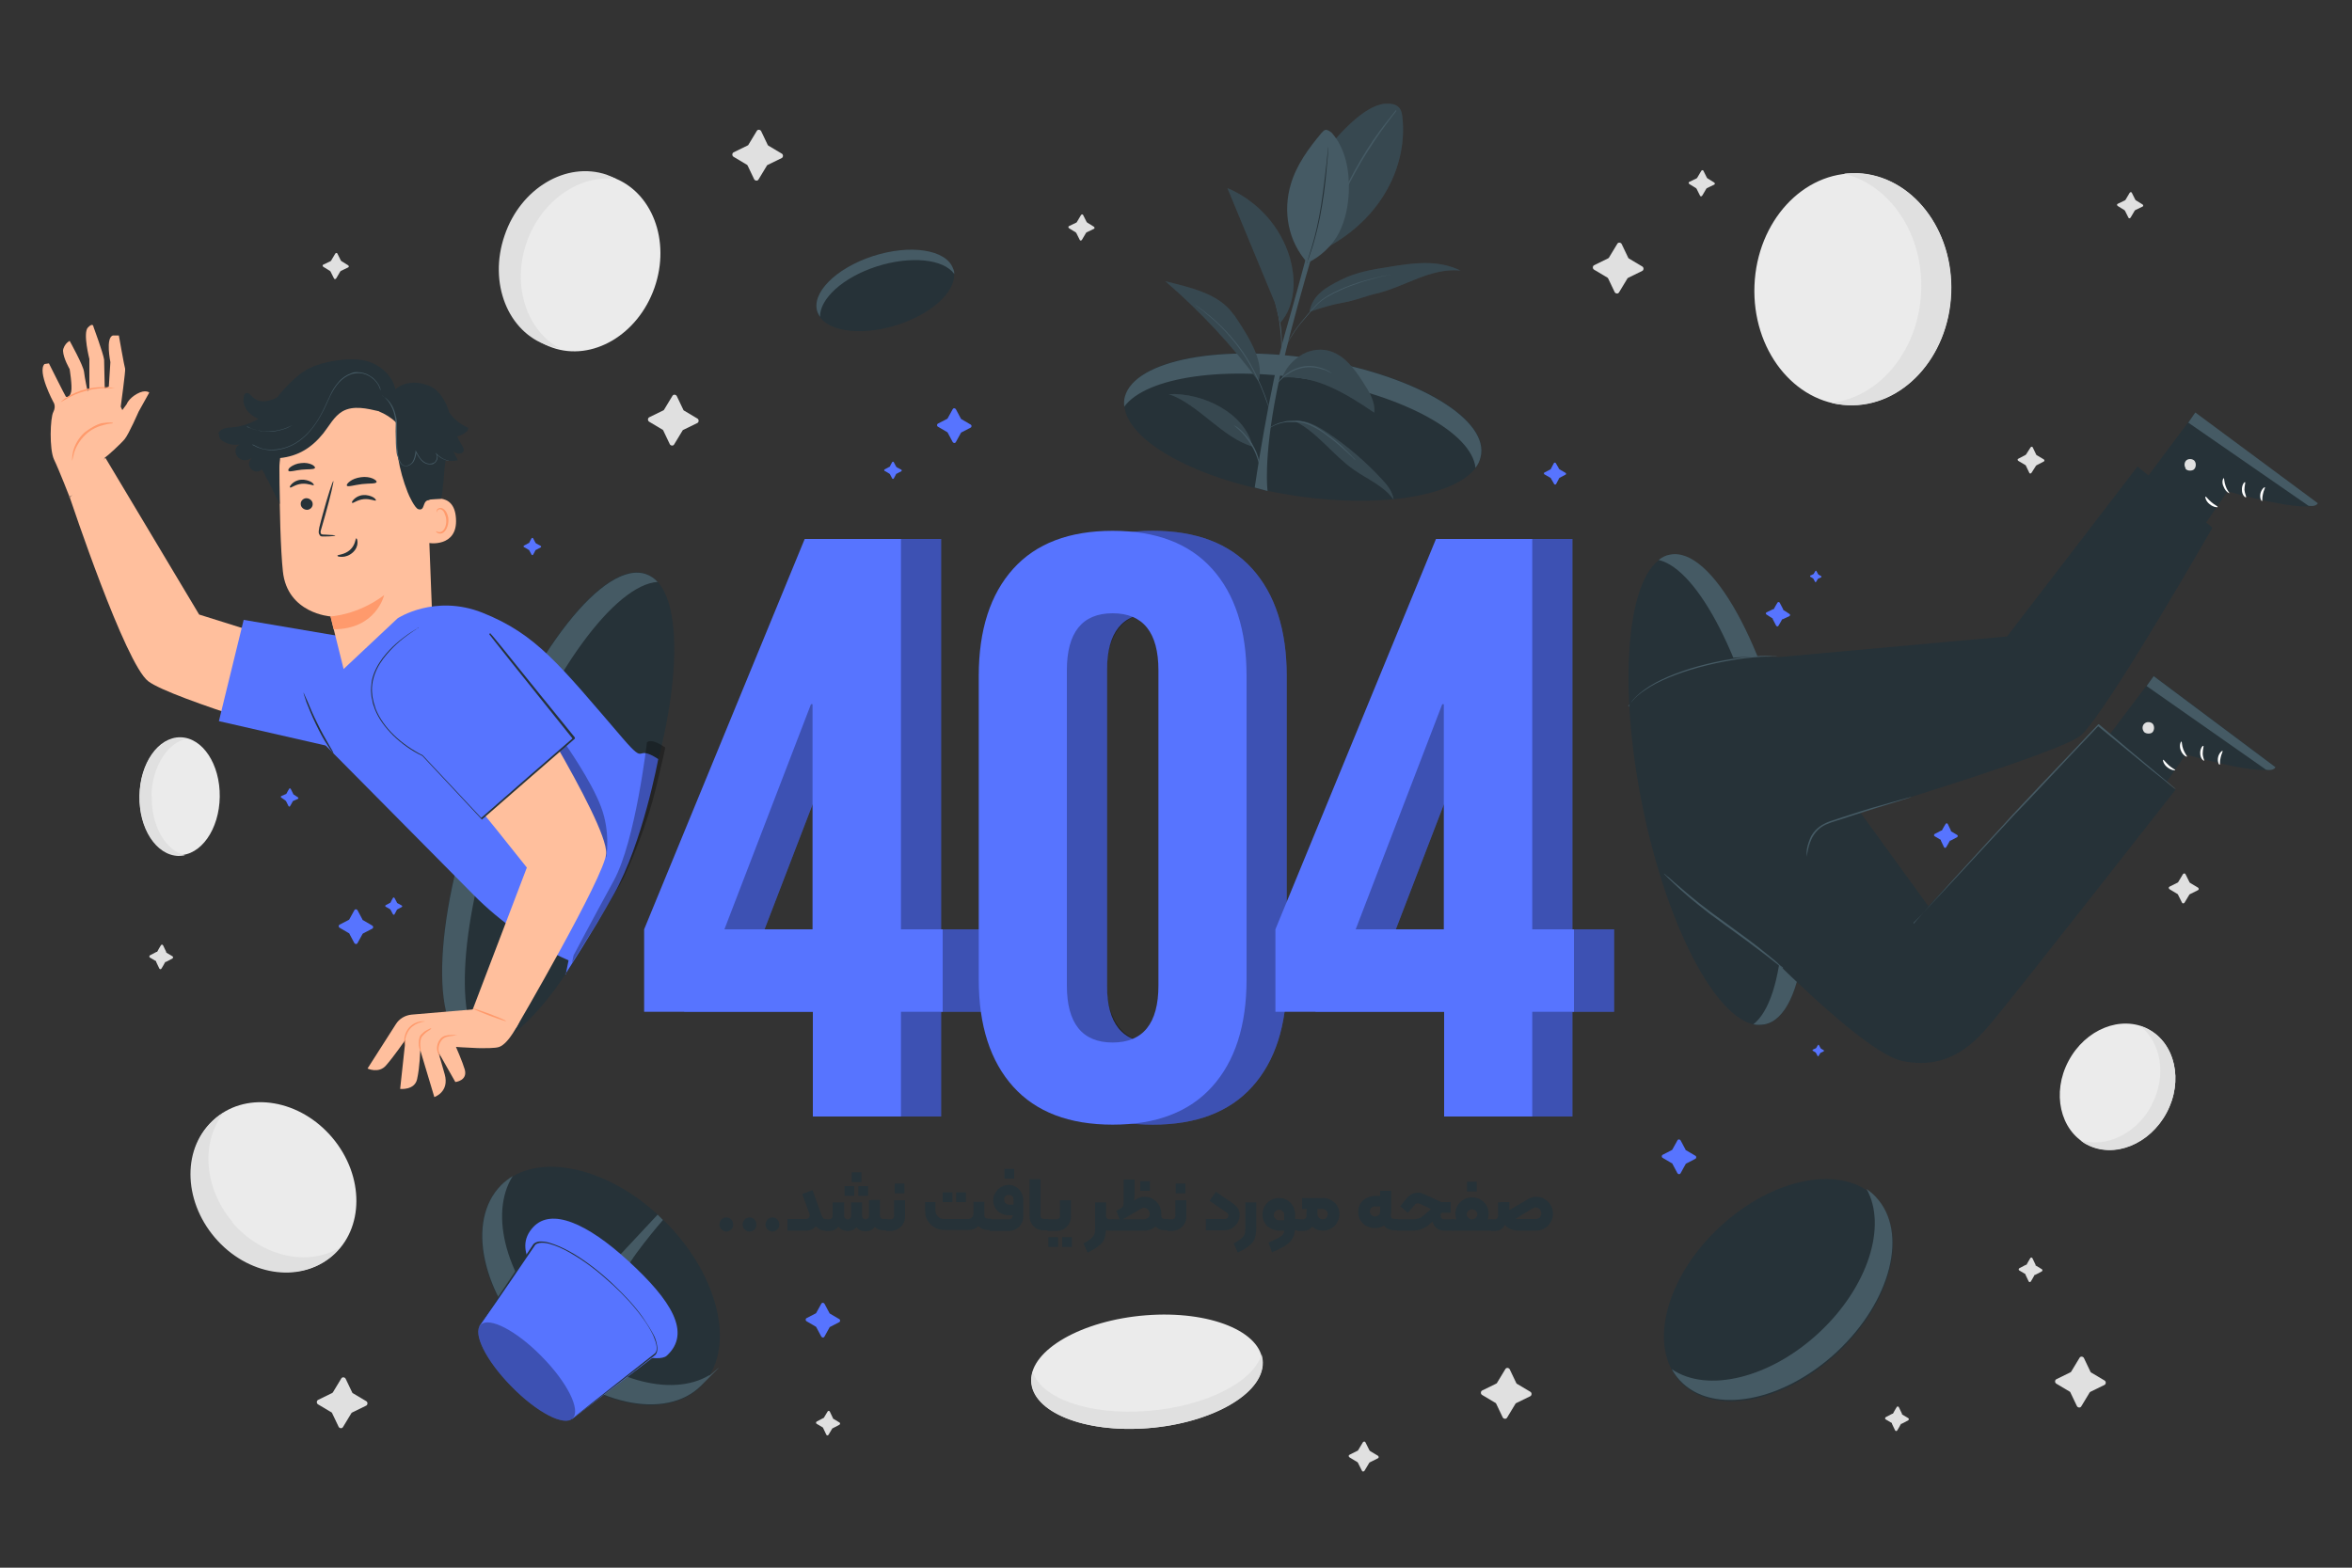 <?xml version="1.0" encoding="UTF-8"?>
<svg id="Layer_1" xmlns="http://www.w3.org/2000/svg" version="1.1" viewBox="0 0 750 500">
  <rect x="0" y="0" width="750" height="500" fill="#333333" stroke="none"/>
  <!-- Generator: Adobe Illustrator 29.1.0, SVG Export Plug-In . SVG Version: 2.1.0 Build 142)  -->
  <defs>
    <style>
      .st0 {
        fill: #ffbf9d;
      }

      .st1 {
        fill: #ff9a6c;
      }

      .st2 {
        fill: #263238;
      }

      .st3 {
        fill: #fff;
      }

      .st4 {
        opacity: .2;
      }

      .st5 {
        fill: #e0e0e0;
      }

      .st6 {
        opacity: .3;
      }

      .st7 {
        fill: #455a64;
      }

      .st8 {
        fill: #ebebeb;
      }

      .st9 {
        fill: #5774ff;
      }
    </style>
  </defs>
  <g id="Background_Complete">
    <g>
      <ellipse class="st8" cx="590.8" cy="92.3" rx="37" ry="31.4" transform="translate(474.9 678.9) rotate(-87.7)"/>
      <path class="st5" d="M612.6,93.3c-.9,18.6-13.3,33.4-28.6,35.2,1.6.4,3.3.6,5,.7,17.3.9,32.2-14.9,33.1-35.4,1-20.4-12.3-37.7-29.6-38.6-1.5,0-3,0-4.5.2,14.8,3.6,25.5,19.4,24.6,37.8h0Z"/>
    </g>
    <g>
      <path class="st8" d="M365.4,419.5c20.4-1.6,37,5.2,37.2,15.1s-16.2,19.3-36.6,20.9-37-5.2-37.2-15.1,16.2-19.3,36.6-20.9Z"/>
      <path class="st5" d="M366,450c-18.6,1.5-34-4-36.7-12.5-.3,1-.4,1.9-.4,2.9.2,9.9,16.8,16.7,37.2,15.1s36.7-11,36.6-20.9c0-.9-.2-1.7-.4-2.6-2.7,8.8-17.8,16.5-36.1,18h-.2Z"/>
    </g>
    <g>
      <ellipse class="st8" cx="87.3" cy="378.6" rx="24.4" ry="28.8" transform="translate(-222.9 144.7) rotate(-40)"/>
      <path class="st5" d="M74,389.8c9.4,11,24.1,14.3,34.4,8.1-.8,1-1.7,2-2.7,2.8-10.3,8.8-26.9,6.1-37.2-6-10.3-12.1-10.4-29.1,0-37.8.9-.8,1.9-1.5,2.9-2.1-7.4,9.3-6.5,24.1,2.8,35h-.2Z"/>
    </g>
    <g>
      <ellipse class="st8" cx="57.3" cy="254" rx="18.8" ry="12.8" transform="translate(-197.5 307.7) rotate(-89.2)"/>
      <path class="st5" d="M48.4,253.9c-.2,9.5,4.4,17.4,10.6,18.9-.7.1-1.4.2-2.1.2-7.1-.2-12.7-8.8-12.4-19.2.2-10.4,6.2-18.6,13.2-18.4.6,0,1.2.1,1.8.2-6.1,1.3-11,8.9-11.2,18.2h.1Z"/>
    </g>
    <g>
      <path class="st8" d="M659.6,338.4c-5.4,10.1-2.7,22.1,5.9,26.6,8.6,4.5,20,0,25.4-10.2,5.4-10.1,2.7-22.1-5.9-26.6-8.6-4.5-20,0-25.4,10.2Z"/>
      <path class="st5" d="M686.1,352.4c4.9-9.2,3.1-20-3.7-25.2.9.3,1.8.6,2.6,1.1,8.6,4.5,11.3,16.4,5.9,26.6-5.4,10.1-16.7,14.7-25.4,10.2-.8-.4-1.5-.9-2.1-1.4,8.2,2.5,17.9-2.1,22.7-11.2h0Z"/>
    </g>
    <g>
      <ellipse class="st8" cx="185.7" cy="83.7" rx="28.8" ry="24.4" transform="translate(45.3 231.3) rotate(-70.7)"/>
      <path class="st5" d="M167.9,77.4c-4.7,13.7,0,28,10.6,33.7-1.3-.2-2.6-.5-3.8-.9-12.8-4.3-19-20-13.8-35.1,5.1-15.1,19.7-23.7,32.5-19.4,1.1.4,2.2.9,3.2,1.4-11.7-1.6-24,6.8-28.7,20.3Z"/>
    </g>
    <path class="st5" d="M519.5,82.5l4.2,2.5c.5.3.5,1.1,0,1.4l-4.5,2.2s-.3.2-.3.3l-2.6,4.3c-.3.6-1.1.5-1.4,0l-2.1-4.4s-.2-.3-.3-.3l-4.2-2.5c-.5-.3-.5-1.1,0-1.4l4.5-2.2s.3-.2.3-.3l2.6-4.3c.3-.6,1.1-.5,1.4,0l2.1,4.4s.2.3.3.3Z"/>
    <path class="st5" d="M112.6,444.4l4.2,2.5c.5.3.5,1.1,0,1.4l-4.5,2.2s-.3.2-.3.3l-2.6,4.3c-.3.6-1.1.5-1.4,0l-2.1-4.4c0-.1-.2-.3-.3-.3l-4.2-2.5c-.5-.3-.5-1.1,0-1.4l4.5-2.2s.3-.2.3-.3l2.6-4.3c.3-.6,1.1-.5,1.4,0l2.1,4.4c0,.1.2.3.3.3Z"/>
    <path class="st5" d="M483.8,441.4l4.2,2.5c.5.3.5,1.1,0,1.4l-4.5,2.2c-.1,0-.3.2-.3.3l-2.6,4.3c-.3.6-1.1.5-1.4,0l-2.1-4.4c0-.1-.2-.3-.3-.3l-4.2-2.5c-.5-.3-.5-1.1,0-1.4l4.5-2.2c.1,0,.3-.2.3-.3l2.6-4.3c.3-.6,1.1-.5,1.4,0l2.1,4.4c0,.1.2.3.3.3Z"/>
    <path class="st5" d="M666.9,437.8l4.2,2.5c.5.3.5,1.1,0,1.4l-4.5,2.2s-.3.2-.3.3l-2.6,4.3c-.3.6-1.1.5-1.4,0l-2.1-4.4c0-.1-.2-.3-.3-.3l-4.2-2.5c-.5-.3-.5-1.1,0-1.4l4.5-2.2s.3-.2.3-.3l2.6-4.3c.3-.6,1.1-.5,1.4,0l2.1,4.4c0,.1.2.3.3.3Z"/>
    <path class="st5" d="M218.2,131l4.2,2.5c.5.3.5,1.1,0,1.4l-4.5,2.2c-.1,0-.3.2-.3.3l-2.6,4.3c-.3.6-1.1.5-1.4,0l-2.1-4.4c0-.1-.2-.3-.3-.3l-4.2-2.5c-.5-.3-.5-1.1,0-1.4l4.5-2.2c.1,0,.3-.2.3-.3l2.6-4.3c.3-.6,1.1-.5,1.4,0l2.1,4.4c0,.1.2.3.3.3Z"/>
    <path class="st5" d="M245.1,46.5l4.2,2.5c.5.3.5,1.1,0,1.4l-4.5,2.2c-.1,0-.3.2-.3.3l-2.6,4.3c-.3.6-1.1.5-1.4,0l-2.1-4.4s-.2-.3-.3-.3l-4.2-2.5c-.5-.3-.5-1.1,0-1.4l4.5-2.2c.1,0,.3-.2.3-.3l2.6-4.3c.3-.6,1.1-.5,1.4,0l2.1,4.4s.2.3.3.3Z"/>
    <path class="st5" d="M108.9,83.3l2.1,1.3c.3.2.3.6,0,.7l-2.3,1.1-.2.2-1.3,2.2c-.2.3-.6.3-.7,0l-1.1-2.2-.2-.2-2.1-1.3c-.3-.2-.3-.6,0-.7l2.3-1.1.2-.2,1.3-2.2c.2-.3.6-.3.7,0l1.1,2.2.2.2Z"/>
    <path class="st5" d="M346.7,71l2.1,1.3c.3.2.3.6,0,.7l-2.3,1.1s-.1,0-.2.2l-1.3,2.2c-.2.3-.6.3-.7,0l-1.1-2.2-.2-.2-2.1-1.3c-.3-.2-.3-.6,0-.7l2.3-1.1s.1,0,.2-.2l1.3-2.2c.2-.3.6-.3.7,0l1.1,2.2.2.2Z"/>
    <path class="st5" d="M544.5,56.9l2.1,1.3c.3.2.3.6,0,.7l-2.3,1.1-.2.2-1.3,2.2c-.2.3-.6.3-.7,0l-1.1-2.2-.2-.2-2.1-1.3c-.3-.2-.3-.6,0-.7l2.3-1.1.2-.2,1.3-2.2c.2-.3.6-.3.7,0l1.1,2.2.2.2Z"/>
    <path class="st5" d="M681.1,63.9l2.1,1.3c.3.2.3.6,0,.7l-2.3,1.1-.2.2-1.3,2.2c-.2.3-.6.3-.7,0l-1.1-2.2-.2-.2-2.1-1.3c-.3-.2-.3-.6,0-.7l2.3-1.1.2-.2,1.3-2.2c.2-.3.6-.3.7,0l1.1,2.2.2.2Z"/>
    <path class="st5" d="M436.9,462.8l2.5,1.5c.3.2.3.7,0,.8l-2.6,1.3s-.2.1-.2.2l-1.5,2.5c-.2.3-.7.3-.8,0l-1.3-2.6-.2-.2-2.5-1.5c-.3-.2-.3-.7,0-.8l2.6-1.3s.2-.1.2-.2l1.5-2.5c.2-.3.7-.3.8,0l1.3,2.6.2.2Z"/>
    <path class="st5" d="M698.4,281.6l2.5,1.5c.3.2.3.7,0,.8l-2.6,1.3s-.2.1-.2.2l-1.5,2.5c-.2.3-.7.3-.8,0l-1.3-2.6s0-.1-.2-.2l-2.5-1.5c-.3-.2-.3-.7,0-.8l2.6-1.3s.2-.1.2-.2l1.5-2.5c.2-.3.7-.3.8,0l1.3,2.6s0,.1.2.2Z"/>
    <path class="st5" d="M53,303.8l2,1.2c.3.2.2.5,0,.7l-2.1,1.1h-.2c0,.1-1.2,2.1-1.2,2.1-.2.3-.5.3-.7,0l-1-2.1v-.2l-2-1.2c-.3-.2-.2-.5,0-.7l2.1-1.1h.2c0-.1,1.2-2.1,1.2-2.1.2-.3.5-.3.7,0l1,2.1v.2Z"/>
    <path class="st5" d="M265.7,452.5l2,1.2c.3.2.2.5,0,.7l-2.1,1.1s-.1,0-.2.1l-1.2,2c-.2.3-.5.3-.7,0l-1-2.1s0-.1-.1-.2l-2-1.2c-.3-.2-.2-.5,0-.7l2.1-1.1s.1,0,.2-.1l1.2-2c.2-.3.5-.3.7,0l1,2.1s0,.1.1.2Z"/>
    <path class="st5" d="M649.1,403.6l2,1.2c.3.2.2.5,0,.7l-2.1,1.1h-.2c0,.1-1.2,2.1-1.2,2.1-.2.3-.5.3-.7,0l-1-2.1v-.2l-2-1.2c-.3-.2-.2-.5,0-.7l2.1-1.1h.2c0-.1,1.2-2.1,1.2-2.1.2-.3.5-.3.7,0l1,2.1v.2Z"/>
    <path class="st5" d="M606.5,451.1l2,1.2c.3.2.2.5,0,.7l-2.1,1.1h-.2c0,.1-1.2,2.1-1.2,2.1-.2.3-.5.3-.7,0l-1-2.1v-.2l-2-1.2c-.3-.2-.2-.5,0-.7l2.1-1.1h.2c0-.1,1.2-2.1,1.2-2.1.2-.3.5-.3.7,0l1,2.1v.2Z"/>
    <path class="st5" d="M649.5,145.2l2.2,1.3c.3.2.3.6,0,.7l-2.3,1.2-.2.2-1.4,2.2c-.2.3-.6.3-.7,0l-1.1-2.3s0-.1-.2-.2l-2.2-1.3c-.3-.2-.3-.6,0-.7l2.3-1.2.2-.2,1.4-2.2c.2-.3.6-.3.7,0l1.1,2.3s0,.1.2.2Z"/>
  </g>
  <g id="Stars">
    <g>
      <path class="st9" d="M579.8,183.2l1,.6v.3l-1.1.5h0l-.6,1c0,.1-.3.1-.3,0l-.6-1.1h0l-1-.6v-.3l1.1-.5h0l.6-1c0-.1.3-.1.3,0l.6,1.1h0Z"/>
      <path class="st9" d="M580.6,334.4l1,.6v.3l-1.1.5h0l-.6,1c0,.1-.3.1-.3,0l-.6-1.1h0l-1-.6v-.3l1.1-.5h0l.6-1c0-.1.3-.1.3,0l.6,1.1h0Z"/>
      <path class="st9" d="M622.1,265.1l2,1.2c.3.2.2.5,0,.7l-2.1,1.1h-.2c0,.1-1.2,2.1-1.2,2.1-.2.3-.5.3-.7,0l-1-2.1v-.2l-2-1.2c-.3-.2-.2-.5,0-.7l2.1-1.1h.2c0-.1,1.2-2.1,1.2-2.1.2-.3.5-.3.7,0l1,2.1v.2Z"/>
      <path class="st9" d="M568.6,194.5l2,1.3c.3.2.3.5,0,.7l-2.1,1h-.2c0,.1-1.2,2.1-1.2,2.1-.2.3-.5.2-.7,0l-1.1-2.1v-.2l-2-1.3c-.3-.2-.3-.5,0-.7l2.1-1h.2c0-.1,1.2-2.1,1.2-2.1.2-.3.5-.2.7,0l1.1,2.1v.2Z"/>
      <path class="st9" d="M93.5,253.3l1.5,1c.2.1.2.4,0,.5l-1.6.7h0c0,.1-.9,1.6-.9,1.6,0,.2-.4.2-.5,0l-.8-1.6h0c0-.1-1.5-1.1-1.5-1.1-.2-.1-.2-.4,0-.5l1.6-.7h0c0-.1.9-1.6.9-1.6,0-.2.4-.2.5,0l.8,1.6h0Z"/>
      <path class="st9" d="M126.6,288l1.5.8c.2.1.2.4,0,.5l-1.5.8h0c0,.1-.8,1.5-.8,1.5,0,.2-.4.2-.5,0l-.8-1.5h0c0-.1-1.5-.9-1.5-.9-.2-.1-.2-.4,0-.5l1.5-.8h0c0-.1.8-1.5.8-1.5,0-.2.4-.2.5,0l.8,1.5h0Z"/>
      <path class="st9" d="M170.9,173.3l1.5.8c.2.1.2.4,0,.5l-1.5.8h-.1c0,.1-.8,1.5-.8,1.5-.1.2-.4.2-.5,0l-.8-1.5h-.1c0-.1-1.5-.9-1.5-.9-.2-.1-.2-.4,0-.5l1.5-.8h.1c0-.1.8-1.5.8-1.5.1-.2.4-.2.5,0l.8,1.5h.1Z"/>
      <path class="st9" d="M285.9,149l1.5.8c.2.1.2.4,0,.5l-1.5.8h-.1c0,.1-.8,1.5-.8,1.5-.1.2-.4.2-.5,0l-.8-1.5h-.1c0-.1-1.5-.9-1.5-.9-.2-.1-.2-.4,0-.5l1.5-.8h.1c0-.1.8-1.5.8-1.5.1-.2.4-.2.5,0l.8,1.5h.1Z"/>
      <path class="st9" d="M115.8,293.5l2.9,1.7c.4.2.4.8,0,1l-2.9,1.5s-.2.1-.2.2l-1.6,2.9c-.2.4-.7.4-1,0l-1.6-3s0-.2-.2-.2l-2.9-1.7c-.4-.2-.4-.8,0-1l2.9-1.5s.2-.1.2-.2l1.6-2.9c.2-.4.7-.4,1,0l1.6,3s0,.2.2.2Z"/>
      <path class="st9" d="M306.6,133.7l2.9,1.7c.4.2.4.8,0,1l-2.9,1.5s-.2.1-.2.2l-1.6,2.9c-.2.4-.7.4-1,0l-1.6-3s-.1-.2-.2-.2l-2.9-1.7c-.4-.2-.4-.8,0-1l2.9-1.5s.2-.1.2-.2l1.6-2.9c.2-.4.7-.4,1,0l1.6,3s.1.2.2.2Z"/>
      <path class="st9" d="M264.7,419l2.9,1.7c.4.2.4.8,0,1l-2.9,1.5s-.2.1-.2.2l-1.6,2.9c-.2.4-.7.4-1,0l-1.6-3s-.1-.2-.2-.2l-2.9-1.7c-.4-.2-.4-.8,0-1l2.9-1.5s.2-.1.2-.2l1.6-2.9c.2-.4.7-.4,1,0l1.6,3s.1.2.2.2Z"/>
      <path class="st9" d="M537.7,366.9l2.9,1.7c.4.2.4.8,0,1l-2.9,1.5s-.2.1-.2.2l-1.6,2.9c-.2.4-.7.4-1,0l-1.6-3s0-.2-.2-.2l-2.9-1.7c-.4-.2-.4-.8,0-1l2.9-1.5s.2-.1.2-.2l1.6-2.9c.2-.4.7-.4,1,0l1.6,3s0,.2.2.2Z"/>
      <path class="st9" d="M497.3,149.7l1.9,1.1c.2.1.3.5,0,.6l-1.9,1s-.1,0-.1.1l-1,1.9c-.1.2-.5.2-.6,0l-1.1-1.9s0-.1-.1-.1l-1.9-1.1c-.2-.1-.3-.5,0-.6l1.9-1s.1,0,.1-.1l1-1.9c.1-.2.5-.2.6,0l1.1,1.9s0,.1.1.1Z"/>
    </g>
  </g>
  <g id="Portals">
    <g>
      <ellipse class="st2" cx="282.3" cy="92.7" rx="22.7" ry="11.6" transform="translate(-14.8 87.6) rotate(-17.2)"/>
      <path class="st7" d="M279.5,85c10.9-3.5,21.4-2.4,24.8,2.4,0-.6-.1-1.2-.4-1.8-2.2-6-13.6-7.8-25.6-3.9-11.9,3.9-19.8,11.9-17.6,17.9.2.5.5,1,.8,1.5-.2-5.7,7.2-12.6,18-16.1h0Z"/>
    </g>
    <g>
      <ellipse class="st2" cx="567.1" cy="411.5" rx="42.8" ry="27.5" transform="translate(-128.3 497.3) rotate(-43)"/>
      <path class="st7" d="M580.2,424.9c-15.7,14.7-35.8,19.5-47.1,11.8.7,1.3,1.6,2.5,2.6,3.6,10.4,11.1,32.8,6.9,50.1-9.2,17.3-16.2,22.8-38.2,12.4-49.3-.9-1-1.9-1.8-3-2.6,6.6,11.8.5,31.2-15,45.7Z"/>
    </g>
    <g>
      <path class="st2" d="M409.8,157.6c-31.3-5.3-54.1-19.2-51-31.1s31.1-17.1,62.4-11.7c31.3,5.3,54.1,19.2,51,31.1-3.1,11.8-31.1,17.1-62.4,11.7Z"/>
      <path class="st7" d="M419.3,121.3c28.5,4.9,50,16.8,51.2,27.9.8-1,1.3-2.1,1.6-3.3,3.1-11.8-19.7-25.7-51-31.1-31.3-5.3-59.2,0-62.4,11.7-.3,1-.3,2.1-.2,3.2,7-9.5,32.5-13.3,60.7-8.4h0Z"/>
      <g>
        <path class="st7" d="M413.1,134.4c7.2,3.7,12,10.8,18.6,15.4,4.4,3.1,9.7,5.2,12.7,9.6-.3-2.6-2.1-4.8-3.9-6.7-5-5.4-10.7-10.3-16.8-14.4-3.1-2.1-6.6-4.2-10.4-4.1"/>
        <g class="st4">
          <path d="M413.1,134.4c7.2,3.7,12,10.8,18.6,15.4,4.4,3.1,9.7,5.2,12.7,9.6-.3-2.6-2.1-4.8-3.9-6.7-5-5.4-10.7-10.3-16.8-14.4-3.1-2.1-6.6-4.2-10.4-4.1"/>
        </g>
        <path class="st7" d="M447.2,37.6c-.1-1.2-.3-2.4-1.1-3.3-1.1-1.2-2.9-1.3-4.5-1.2-6.8.5-15.5,10.6-19.7,16l.7,30.1c18.7-9.8,26.2-27.2,24.6-41.7h0Z"/>
        <g class="st4">
          <path d="M447.2,37.6c-.1-1.2-.3-2.4-1.1-3.3-1.1-1.2-2.9-1.3-4.5-1.2-6.8.5-15.5,10.6-19.7,16l.7,30.1c18.7-9.8,26.2-27.2,24.6-41.7h0Z"/>
        </g>
        <path class="st7" d="M417.7,99.4c3.6-1.2,7.1-2.3,10.7-2.9s7.1-2.1,10.6-2.9c4.5-1.1,8.8-3.1,13.1-4.8,4.4-1.7,9-3,13.6-2.5-3.4-1.7-7.3-2.4-11.2-2.4s-7.7.6-11.4,1.2c-5.3.8-10.6,1.7-15.4,4.1s-9.1,4.8-10.1,10.1"/>
        <g class="st4">
          <path d="M417.7,99.4c3.6-1.2,7.1-2.3,10.7-2.9s7.1-2.1,10.6-2.9c4.5-1.1,8.8-3.1,13.1-4.8,4.4-1.7,9-3,13.6-2.5-3.4-1.7-7.3-2.4-11.2-2.4s-7.7.6-11.4,1.2c-5.3.8-10.6,1.7-15.4,4.1s-9.1,4.8-10.1,10.1"/>
        </g>
        <path class="st7" d="M393.4,100.4c-4.6-6.8-13.9-8.7-21.8-10.7,10.6,9.1,21.5,20.6,29.7,31.9,1.8-5.5-2-12.7-7.8-21.2h-.1Z"/>
        <g class="st4">
          <path d="M393.4,100.4c-4.6-6.8-13.9-8.7-21.8-10.7,10.6,9.1,21.5,20.6,29.7,31.9,1.8-5.5-2-12.7-7.8-21.2h-.1Z"/>
        </g>
        <path class="st7" d="M399.4,142.4c-9.5-2.7-17.4-13.6-26.7-16.7,10.8-.5,24.3,6,26.7,16.7"/>
        <g class="st4">
          <path d="M399.4,142.4c-9.5-2.7-17.4-13.6-26.7-16.7,10.8-.5,24.3,6,26.7,16.7"/>
        </g>
        <path class="st7" d="M408.9,120.4c5.3-.4,10.7.9,15.5,3.1,4.9,2.2,9.4,5.1,13.8,8.1.4-3.4-1.6-6.7-3.5-9.6-1.4-2.2-2.9-4.4-4.7-6.2-1.8-1.9-4.1-3.4-6.6-4-3.1-.7-6.4,0-9,1.8s-4.3,3.8-5.5,6.7"/>
        <path class="st7" d="M400.1,155.5s4.7-32.2,9.9-50c5.2-17.8,10.3-38,10.3-38l2.1.6s-11,35.1-15.3,56.9-2.9,31.6-2.9,31.6l-4.1-1.1"/>
        <path class="st7" d="M445.3,35.3l-.2.3c-.2.3-.4.5-.7.9-.6.8-1.5,1.9-2.5,3.3-2.1,2.8-4.8,6.8-7.6,11.4-2.7,4.6-4.9,8.9-6.4,12.1-.7,1.6-1.3,2.9-1.7,3.8-.2.4-.3.8-.5,1-.1.2-.2.4-.2.4v-.4c.2-.4.3-.6.5-1.1.4-.9.9-2.2,1.6-3.8,1.4-3.2,3.6-7.6,6.3-12.2,2.7-4.6,5.5-8.6,7.7-11.4s2-2.5,2.6-3.3c.3-.4.5-.6.7-.9.2-.2.3-.3.3-.3v.2h.1Z"/>
        <path class="st7" d="M416.9,83.8c-6.1-6.8-7.9-16.2-5.3-25,1.8-6.2,5.7-11.5,9.8-16.4.4-.4.8-.9,1.3-1,.8,0,1.4.5,2,1,4.4,5,5.7,12.2,5.4,18.9-.2,4.5-1.1,8.9-3.1,12.9s-5.9,7.7-10,9.6"/>
        <path class="st2" d="M416.9,83.8v-.4c0-.3.2-.6.3-1.1.3-.9.7-2.2,1.2-3.9,1-3.3,2.1-7.9,2.9-13.1.8-5.2,1.3-9.9,1.7-13.3.2-1.7.3-3,.4-4.1,0-.4,0-.8.1-1.1v-.4,1.5c0,1-.1,2.4-.3,4.1-.3,3.4-.7,8.2-1.6,13.4-.8,5.2-2,9.8-3,13.1-.5,1.6-1,3-1.3,3.9-.2.4-.3.8-.4,1,0,.2-.2.4-.2.4h.2,0Z"/>
        <g class="st4">
          <path d="M408.9,120.4c5.3-.4,10.7.9,15.5,3.1,4.9,2.2,9.4,5.1,13.8,8.1.4-3.4-1.6-6.7-3.5-9.6-1.4-2.2-2.9-4.4-4.7-6.2-1.8-1.9-4.1-3.4-6.6-4-3.1-.7-6.4,0-9,1.8s-4.3,3.8-5.5,6.7"/>
        </g>
        <path class="st7" d="M432.2,146.7s-.1,0-.3-.2c-.2-.2-.4-.4-.7-.7-.6-.6-1.5-1.4-2.6-2.4-.6-.5-1.2-1.1-1.8-1.6-.7-.6-1.4-1.2-2.2-1.8-1.6-1.2-3.3-2.6-5.3-3.6-2-1.1-4.1-1.8-6.1-1.8h-2.8c-.9.1-1.7.3-2.4.5-1.4.4-2.5,1-3.2,1.5-.7.4-1.1.7-1.1.7l.2-.2c.2-.1.4-.3.8-.6.7-.5,1.8-1.1,3.2-1.6.7-.2,1.5-.4,2.4-.6.9-.1,1.9-.1,2.9-.1,2,0,4.2.7,6.2,1.8s3.8,2.5,5.4,3.7c.8.6,1.5,1.2,2.2,1.8s1.3,1.1,1.8,1.7c1.1,1,2,1.9,2.5,2.5.3.3.5.5.7.7s.2.3.2.3h0Z"/>
        <path class="st7" d="M393.6,135.7l.6.3c.3.2.8.6,1.4,1.1,1.1,1,2.5,2.5,3.7,4.5s1.9,3.9,2.2,5.4c.2.7.3,1.3.3,1.7v.6s-.2-.9-.6-2.3c-.4-1.4-1.1-3.3-2.3-5.2-1.2-1.9-2.5-3.5-3.6-4.5s-1.8-1.6-1.8-1.6h0Z"/>
        <path class="st7" d="M381,97.2s.1,0,.4.2.6.4,1,.7c.5.3,1,.7,1.6,1.2s1.3,1,2.1,1.7c3,2.5,6.9,6.4,10.3,11.3,1.7,2.5,3.1,5,4.2,7.3s2,4.5,2.7,6.3,1.1,3.4,1.5,4.4c.2.5.3.9.4,1.2,0,.3.1.4.1.4,0,0,0-.1-.2-.4-.1-.3-.3-.7-.4-1.2-.4-1-.9-2.5-1.6-4.4-.7-1.8-1.6-4-2.8-6.3-1.1-2.3-2.6-4.8-4.2-7.2-3.4-4.9-7.2-8.8-10.2-11.3-.7-.6-1.4-1.2-2-1.7s-1.1-.9-1.6-1.2c-.4-.3-.7-.6-1-.8-.2-.2-.3-.3-.3-.3h0Z"/>
        <path class="st7" d="M424.6,119s-.3,0-.7-.3c-.2,0-.5-.3-.8-.4-.3-.2-.7-.3-1.1-.4-1.7-.6-4.2-1.1-6.9-.5-1.3.3-2.6.8-3.6,1.4s-1.9,1.2-2.6,1.9c-1.4,1.2-1.9,2.2-2,2.1,0,0,.1-.3.4-.7.3-.4.8-1,1.4-1.6.7-.6,1.5-1.3,2.6-2,1-.6,2.3-1.2,3.7-1.5,2.8-.7,5.4,0,7.1.6.4.2.8.3,1.1.5.3.2.6.3.8.5.4.3.7.4.7.4h-.1Z"/>
        <path class="st7" d="M443.6,87.6h-.4c-.3,0-.7.2-1.2.3-1.1.2-2.6.6-4.5,1.1s-4.1,1.2-6.5,2.1-5,2-7.6,3.5c-1.3.8-2.5,1.6-3.4,2.6-1,1-1.9,2-2.7,3-1.7,1.9-3.2,3.7-4.3,5.3-1.1,1.6-1.9,2.9-2.4,3.9s-.8,1.5-.8,1.5l.2-.4c.1-.3.3-.7.5-1.1.5-1,1.3-2.4,2.4-4s2.6-3.4,4.3-5.4c.8-1,1.8-2,2.7-3,1-1,2.2-1.9,3.5-2.7,2.6-1.5,5.2-2.6,7.7-3.5,2.4-.9,4.7-1.5,6.6-2s3.4-.8,4.5-1c.5,0,.9-.2,1.2-.2h.4-.2Z"/>
        <path class="st7" d="M408.6,115.5v-3.2c0-2,0-4.7-.4-7.6-.3-3-.9-5.6-1.4-7.5-.2-.9-.4-1.7-.5-2.3-.1-.5-.2-.8-.2-.8,0,0,.1.3.3.8.2.5.4,1.3.6,2.2.5,1.9,1.1,4.6,1.5,7.6.3,3,.3,5.7.3,7.7s0,1.8-.1,2.3c0,.5,0,.9-.1.8h0Z"/>
        <path class="st7" d="M412.3,93.3c.5-3.7,0-7.5-1-11.1-2.9-9.9-10.4-18.2-19.9-22.2,5.1,12.2,10.1,24.5,15.2,36.7l1.6,6.3c2.5-2.8,3.6-6,4.1-9.7h0Z"/>
        <g class="st4">
          <path d="M412.3,93.3c.5-3.7,0-7.5-1-11.1-2.9-9.9-10.4-18.2-19.9-22.2,5.1,12.2,10.1,24.5,15.2,36.7l1.6,6.3c2.5-2.8,3.6-6,4.1-9.7h0Z"/>
        </g>
      </g>
    </g>
    <g>
      <g>
        <ellipse class="st2" cx="191.6" cy="410.1" rx="29" ry="45.2" transform="translate(-233.6 254.9) rotate(-44.9)"/>
        <path class="st7" d="M177.6,424.3c-16.1-16.1-21.8-37-14.1-49.2-1.3.8-2.6,1.8-3.7,2.9-11.3,11.4-6.2,34.9,11.4,52.5,17.6,17.6,41.1,22.7,52.4,11.4s1.9-2.1,2.6-3.3c-12.2,7.3-32.8,1.6-48.8-14.3h.2Z"/>
      </g>
      <g>
        <path class="st7" d="M195.5,402.6l14.2-15.2,1.7,1.7s-12.1,14-12.2,17.3l-3.7-3.9h0Z"/>
        <polygon class="st9" points="172.3 393.9 152.8 423 182.4 452.6 211.8 430.2 172.3 393.9"/>
        <path class="st9" d="M182.6,452.4c-2.7,2.6-11.4-1.9-19.5-10.2-8.1-8.2-12.5-17-9.8-19.7,2.7-2.6,11.4,1.9,19.5,10.2,8.1,8.2,12.5,17,9.8,19.7Z"/>
        <g class="st6">
          <path d="M182.6,452.4c-2.7,2.6-11.4-1.9-19.5-10.2-8.1-8.2-12.5-17-9.8-19.7,2.7-2.6,11.4,1.9,19.5,10.2,8.1,8.2,12.5,17,9.8,19.7Z"/>
        </g>
        <path class="st9" d="M212.6,432.4c-2.4,2.2-14.8.3-28.3-12.1s-21.1-21.7-14.2-29c5.7-6,16.9-1.4,30.4,11s20.1,22.8,12.1,30.1Z"/>
        <path class="st2" d="M182.4,452.6s.2-.2.5-.4c.3-.3.8-.7,1.4-1.2,1.3-1,3.1-2.5,5.4-4.3,4.7-3.7,11.3-8.9,19.2-15.1h0c.6-.7.6-1.7.4-2.7-.2-1-.6-2-1-3-.9-1.9-2.1-3.8-3.4-5.6-2.7-3.7-5.9-7.2-9.5-10.5-3.9-3.6-8-6.9-12.2-9.4-2.1-1.3-4.2-2.4-6.4-3.2-1.1-.4-2.2-.7-3.2-.8-1.1-.1-2.2,0-2.9.6h0c-5.3,7.8-9.7,14.3-12.9,18.9-1.6,2.3-2.8,4-3.7,5.3-.4.6-.7,1-1,1.4-.2.3-.3.5-.4.5s0-.2.3-.5c.2-.4.5-.8.9-1.4.8-1.3,2-3.1,3.5-5.4,3.1-4.6,7.5-11.2,12.7-19h0c.4-.4,1-.7,1.6-.8.6-.1,1.2,0,1.7,0,1.1.1,2.3.5,3.4.9,2.2.8,4.3,1.9,6.5,3.2,4.2,2.6,8.3,5.8,12.2,9.5,3.6,3.4,6.9,6.9,9.5,10.6,1.3,1.9,2.5,3.8,3.5,5.7.5,1,.8,2,1,3.1.2,1,.2,2.3-.5,3.1h0c-7.9,6.1-14.6,11.3-19.3,14.9-2.3,1.8-4.2,3.2-5.5,4.2-.6.5-1.1.8-1.5,1.1-.3.2-.5.4-.5.4h.2Z"/>
      </g>
    </g>
  </g>
  <g id="Texts">
    <g>
      <g>
        <path class="st9" d="M271.9,322.7h-53.7v-26.3l51.2-124.5h30.7v124.5h13.3v26.3h-13.3v33.4h-28.1v-33.4h-.1ZM271.9,296.4v-71.8h-.5l-27.6,71.8h28.1Z"/>
        <g class="st6">
          <path d="M271.9,322.7h-53.7v-26.3l51.2-124.5h30.7v124.5h13.3v26.3h-13.3v33.4h-28.1v-33.4h-.1ZM271.9,296.4v-71.8h-.5l-27.6,71.8h28.1Z"/>
        </g>
        <path class="st9" d="M259.1,322.7h-53.7v-26.3l51.2-124.5h30.7v124.5h13.3v26.3h-13.3v33.4h-28.1v-33.4h-.1ZM259.1,296.4v-71.8h-.5l-27.6,71.8h28.1Z"/>
      </g>
      <g>
        <path class="st9" d="M335.9,346.6c-7.3-8.1-11-19.5-11-34.2v-96.8c0-14.7,3.7-26.1,11-34.2,7.3-8.1,17.9-12.1,31.7-12.1s24.4,4,31.7,12.1c7.3,8.1,11,19.5,11,34.2v96.8c0,14.7-3.7,26.1-11,34.2s-17.9,12.1-31.7,12.1-24.4-4-31.7-12.1ZM382.2,314.3v-100.5c0-12.1-4.9-18.2-14.6-18.2s-14.6,6.1-14.6,18.2v100.5c0,12.1,4.9,18.2,14.6,18.2s14.6-6.1,14.6-18.2Z"/>
        <g class="st6">
          <path d="M399.3,181.4c-7.3-8.1-17.9-12.1-31.7-12.1s-24.4,4-31.7,12.1c-7.3,8.1-11,19.5-11,34.2v96.8c0,14.7,3.7,26.1,11,34.2s17.9,12.1,31.7,12.1,24.4-4,31.7-12.1c7.3-8.1,11-19.5,11-34.2v-96.8c0-14.7-3.7-26.1-11-34.2ZM382.2,314.3c0,12.1-4.9,18.2-14.6,18.2s-14.6-7.6-14.6-18.2v-100.5c0-11,4.9-18.2,14.6-18.2s14.6,6.1,14.6,18.2v100.5Z"/>
        </g>
        <path class="st9" d="M323.1,346.6c-7.3-8.1-11-19.5-11-34.2v-96.8c0-14.7,3.7-26.1,11-34.2,7.3-8.1,17.9-12.1,31.7-12.1s24.4,4,31.7,12.1c7.3,8.1,11,19.5,11,34.2v96.8c0,14.7-3.7,26.1-11,34.2s-17.9,12.1-31.7,12.1-24.4-4-31.7-12.1ZM369.4,314.3v-100.5c0-12.1-4.9-18.2-14.6-18.2s-14.6,6.1-14.6,18.2v100.5c0,12.1,4.9,18.2,14.6,18.2s14.6-6.1,14.6-18.2Z"/>
      </g>
      <g>
        <path class="st9" d="M473.2,322.7h-53.7v-26.3l51.2-124.5h30.7v124.5h13.3v26.3h-13.3v33.4h-28.1v-33.4h-.1ZM473.2,296.4v-71.8h-.5l-27.6,71.8h28.1Z"/>
        <g class="st6">
          <path d="M473.2,322.7h-53.7v-26.3l51.2-124.5h30.7v124.5h13.3v26.3h-13.3v33.4h-28.1v-33.4h-.1ZM473.2,296.4v-71.8h-.5l-27.6,71.8h28.1Z"/>
        </g>
        <path class="st9" d="M460.4,322.7h-53.7v-26.3l51.2-124.5h30.7v124.5h13.3v26.3h-13.3v33.4h-28.1v-33.4h-.1ZM460.4,296.4v-71.8h-.5l-27.6,71.8h28.1Z"/>
      </g>
    </g>
    <g>
      <path class="st2" d="M230.1,392.2c-.4-.4-.7-1-.7-1.6s.2-1.1.6-1.6c.4-.4.9-.7,1.6-.7s1.2.2,1.6.7c.4.4.6,1,.6,1.6s-.2,1.2-.7,1.6c-.4.4-1,.6-1.5.6s-1.1-.2-1.5-.7Z"/>
      <path class="st2" d="M237.5,392.2c-.4-.4-.7-1-.7-1.6s.2-1.1.6-1.6c.4-.4.9-.7,1.6-.7s1.2.2,1.6.7c.4.4.6,1,.6,1.6s-.2,1.2-.7,1.6c-.4.4-1,.6-1.5.6s-1.1-.2-1.5-.7Z"/>
      <path class="st2" d="M244.8,392.2c-.4-.4-.7-1-.7-1.6s.2-1.1.6-1.6c.4-.4.9-.7,1.6-.7s1.2.2,1.6.7c.4.4.6,1,.6,1.6s-.2,1.2-.7,1.6c-.4.4-1,.6-1.5.6s-1.1-.2-1.5-.7Z"/>
      <path class="st2" d="M251.1,388.8h5.8c.4,0,.7-.1.9-.3s.4-.5.4-.8,0-.3-.1-.6l-2.3-6.3,3.3-1.2,3,8.3c.3.7.7,1,1.3,1h.1c.2,0,.2,0,.2.2v3.2c0,.2,0,.2-.2.2h-.3c-.7,0-1.3-.1-1.8-.4-.5-.3-.9-.6-1.2-1-.5.5-1,.9-1.5,1.1-.5.2-1.1.3-1.8.3h-5.8v-3.7Z"/>
      <path class="st2" d="M263.2,392.3v-3.2c0-.2,0-.2.2-.2h1c.3,0,.6-.1.8-.3.2-.2.3-.5.3-.8v-4.3h2.8v4.5c0,1.3-.3,2.4-1,3.3-.7.9-1.7,1.3-2.9,1.3h-1c-.2,0-.2,0-.2-.2ZM267.4,391.3c-.7-.9-1-2-1-3.3v-4.5h2.8v4.3c0,.3.1.6.3.8.2.2.5.3.8.3s.6-.1.8-.3c.2-.2.3-.5.3-.8v-4.3h2.8v4.5c0,1.3-.3,2.4-1,3.3s-1.7,1.3-2.9,1.3-2.2-.4-2.9-1.3ZM269.3,378.3h3.1v3.1h-3.1v-3.1ZM271.6,373.9h3.1v3.1h-3.1v-3.1ZM273.1,391.3c-.7-.9-1-2-1-3.3v-4.5h2.8v4.3c0,.3.1.6.3.8.2.2.5.3.8.3s.6-.1.8-.3c.2-.2.3-.5.3-.8v-5h2.8v5.3c0,1.3-.3,2.4-1,3.3-.7.9-1.7,1.3-2.9,1.3s-2.2-.4-2.9-1.3ZM273.7,378.3h3.1v3.1h-3.1v-3.1ZM278.8,391.2c-.7-.9-1-2-1-3.3v-5.2h2.8v5c0,.3.1.6.3.8.2.2.5.3.8.3h1c.2,0,.2,0,.2.2v3.2c0,.2,0,.2-.2.2h-1c-1.2,0-2.2-.4-2.9-1.3Z"/>
      <path class="st2" d="M282.5,392.3v-3.2c0-.2,0-.2.2-.2h1.3c.3,0,.6-.1.8-.3.2-.2.3-.5.3-.8v-5h3.5v5.2c0,.8-.2,1.6-.6,2.3-.4.7-1,1.3-1.7,1.7-.7.4-1.5.6-2.3.6h-1.3c-.2,0-.2,0-.2-.2ZM285.3,377.5h3.1v3.1h-3.1v-3.1Z"/>
      <path class="st2" d="M294.8,383.4h3.5v2.7c0,.7.3,1.4.8,1.9s1.1.8,1.9.8h7.7c.5,0,.9-.2,1.2-.5.3-.3.5-.7.5-1.2v-3.8h3.5v4.3c0,.3.1.6.3.8.2.2.5.3.8.3h1c.2,0,.2,0,.2.2v3.2c0,.2,0,.2-.2.2h-1c-1.2,0-2.2-.4-3-1.3-.9.9-1.9,1.3-3.2,1.3h-7.7c-1.1,0-2.2-.3-3.1-.8-.9-.6-1.7-1.3-2.2-2.2-.6-.9-.8-2-.8-3.1v-2.9ZM300.6,380.3h3.1v3.1h-3.1v-3.1ZM304.9,380.3h3.1v3.1h-3.1v-3.1Z"/>
      <path class="st2" d="M315.7,392.3v-3.2c0-.2,0-.2.2-.2h5.9c.3,0,.6-.1.8-.3.2-.2.3-.5.3-.8v-.2h-1.2c-.9,0-1.7-.2-2.5-.6s-1.4-1-1.8-1.7c-.4-.7-.7-1.5-.7-2.4s.2-1.7.7-2.5c.5-.8,1.1-1.4,1.8-1.8s1.6-.7,2.4-.7,1.7.2,2.4.7c.7.4,1.3,1,1.7,1.8.4.8.6,1.6.6,2.5v5.1c0,.8-.2,1.6-.6,2.3-.4.7-1,1.3-1.7,1.7s-1.5.6-2.3.6h-6c-.2,0-.2,0-.2-.2ZM323.2,384.2v-1.6c0-.4-.1-.8-.4-1.1-.3-.3-.6-.4-1.1-.4s-.8.1-1.1.4c-.3.3-.4.6-.4,1.1s.1.8.4,1.1c.3.3.7.5,1.1.5h1.5ZM320.3,372.8h3.1v3.1h-3.1v-3.1Z"/>
      <path class="st2" d="M330.6,391.9c-.7-.4-1.3-1-1.7-1.7-.4-.7-.6-1.5-.6-2.3v-11.8h3.5v11.6c0,.3.1.6.3.8.2.2.5.3.8.3h1.3c.2,0,.2,0,.2.2v3.2c0,.2,0,.2-.2.2h-1.4c-.8,0-1.6-.2-2.3-.6Z"/>
      <path class="st2" d="M334.1,392.3v-3.2c0-.2,0-.2.2-.2h2.6c.3,0,.6-.1.8-.3.2-.2.3-.5.3-.8v-5h3.5v5.2c0,.8-.2,1.6-.6,2.3-.4.7-1,1.3-1.7,1.7s-1.5.6-2.3.6h-2.7c-.2,0-.2,0-.2-.2ZM334.3,394.6h3.1v3.1h-3.1v-3.1ZM338.7,394.6h3.1v3.1h-3.1v-3.1Z"/>
      <path class="st2" d="M348,394.9c.5-.4.8-.8,1-1.3.2-.5.2-1.2.2-2v-8.1h3.5v8.1c0,1.4-.2,2.5-.5,3.4s-.9,1.7-1.8,2.3c-.8.7-2,1.4-3.6,2.2l-1.3-2.9c1.2-.7,2-1.2,2.5-1.6ZM351.1,391.3c-.6-.8-.9-2-.9-3.3v-4.5h2.5v4.3c0,.3.1.6.3.8.2.2.5.3.8.3h1c.2,0,.2,0,.2.2v3.2c0,.2,0,.2-.2.2h-1c-1.2,0-2.1-.4-2.7-1.3Z"/>
      <path class="st2" d="M354.6,392.3v-3.2c0-.2,0-.2.2-.2h10c.5,0,.9-.2,1.3-.5s.5-.8.5-1.3-.2-1-.5-1.3c-.4-.4-.8-.6-1.3-.6s-.5,0-.7.2c-.3.1-.6.3-1.1.6l-5.8,3.4-1.2-3.2,5.6-3.3c.7-.4,1.2-.7,1.7-.9.5-.2,1-.3,1.6-.3,1,0,1.9.2,2.7.7.8.5,1.5,1.1,2,2,.5.8.7,1.7.7,2.7s-.2,1.9-.7,2.7c-.5.8-1.1,1.5-2,2-.8.5-1.7.7-2.7.7h-10c-.2,0-.2,0-.2-.2ZM358.2,384.4c0-.3.1-.7.1-1.2v-7h3.5v4.1c0,.8,0,1.4-.1,1.9,0,.5-.2.8-.5,1l-3.6,2c.3-.2.5-.4.6-.7ZM363.6,376.7h3.1v3.1h-3.1v-3.1ZM368.5,391.2c-.7-.9-1-2-1-3.3v-.8h2.8v.6c0,.3.1.6.3.8.2.2.5.3.8.3h1c.2,0,.2,0,.2.2v3.2c0,.2,0,.2-.2.2h-1c-1.3,0-2.2-.4-2.9-1.3Z"/>
      <path class="st2" d="M372.2,392.3v-3.2c0-.2,0-.2.2-.2h1.3c.3,0,.6-.1.8-.3.2-.2.3-.5.3-.8v-5h3.5v5.2c0,.8-.2,1.6-.6,2.3-.4.7-1,1.3-1.7,1.7-.7.4-1.5.6-2.3.6h-1.3c-.2,0-.2,0-.2-.2ZM374.9,377.5h3.1v3.1h-3.1v-3.1Z"/>
      <path class="st2" d="M384.4,388.8h6.1c.4,0,.6-.1.9-.3.2-.2.3-.5.3-.8s0-.4-.2-.6c-.1-.2-.4-.4-.7-.6l-5.1-3.5,2-2.9,5.7,3.9c.6.5,1.1,1,1.4,1.5.3.6.5,1.2.5,2s-.2,1.7-.7,2.5c-.4.7-1.1,1.3-1.8,1.8-.8.4-1.6.6-2.5.6h-5.8v-3.7Z"/>
      <path class="st2" d="M395.9,394.9c.5-.4.8-.8,1-1.3s.2-1.2.2-2v-8.1h3.5v8.1c0,1.4-.2,2.5-.5,3.4-.3.9-.9,1.7-1.8,2.3-.8.7-2,1.4-3.6,2.2l-1.3-2.9c1.2-.7,2-1.2,2.5-1.6Z"/>
      <path class="st2" d="M407.7,394.8c.7-.4,1.2-.8,1.4-1.1s.4-.7.4-1.2h-1.6c-1,0-1.9-.2-2.7-.7-.8-.4-1.5-1-1.9-1.8-.5-.8-.7-1.6-.7-2.6s.2-1.9.7-2.7c.5-.8,1.1-1.5,1.9-1.9.8-.5,1.7-.7,2.7-.7s1.8.2,2.6.7c.8.5,1.4,1.1,1.8,1.9s.7,1.7.7,2.7v3.6c0,1.5-.2,2.7-.7,3.7s-1.2,1.7-2.2,2.4c-1,.7-2.5,1.5-4.5,2.3l-1.1-3.1c1.4-.6,2.5-1.1,3.2-1.5ZM409.5,389.1v-1.6c0-.5-.1-.9-.5-1.2-.3-.3-.7-.5-1.1-.5s-.9.2-1.2.5c-.3.3-.5.7-.5,1.2s.2.9.5,1.2.7.5,1.2.5h1.6ZM412.8,388.8h1.2c.2,0,.2,0,.2.2v3.2c0,.2,0,.2-.2.2h-1.2v-3.7Z"/>
      <path class="st2" d="M413.7,392.3v-3.2c0-.2,0-.2.2-.2h1.6c.3,0,.6-.1.8-.3s.3-.5.3-.8v-1.6h2.8v1.8c0,1.3-.3,2.4-1,3.3-.7.9-1.7,1.3-2.9,1.3h-1.6c-.2,0-.2,0-.2-.2ZM419.2,391.8c-.8-.5-1.4-1.1-1.8-1.9s-.7-1.7-.7-2.7v-1.6h-1.5v-3.5h6.6c1,0,1.9.2,2.7.7s1.5,1,1.9,1.8c.5.8.7,1.6.7,2.6s-.2,1.8-.7,2.7c-.5.8-1.1,1.5-1.9,1.9-.8.5-1.7.7-2.7.7s-1.8-.2-2.6-.7ZM422.9,388.4c.3-.3.5-.7.5-1.2s-.2-.8-.5-1.1c-.3-.3-.7-.5-1.2-.5h-1.6v1.6c0,.5.2.9.5,1.2.3.3.7.5,1.2.5s.9-.2,1.2-.5Z"/>
      <path class="st2" d="M435.8,391.1c-.8-.5-1.5-1.1-2-1.9-.5-.8-.7-1.7-.7-2.7s.2-1.8.7-2.6c.5-.8,1.1-1.4,2-1.8.8-.4,1.7-.7,2.7-.7h1.6v-1.6h3.5v6.6c0,1-.2,1.9-.7,2.7s-1,1.5-1.8,1.9c-.8.5-1.6.7-2.6.7s-1.9-.2-2.7-.7ZM439.6,387.6c.3-.3.5-.7.5-1.2v-1.6h-1.6c-.5,0-.9.1-1.2.4-.3.3-.5.7-.5,1.1s.2.9.5,1.2.7.5,1.2.5.8-.2,1.1-.5ZM442.4,391.9c-.6-.4-1.1-1-1.4-1.7-.3-.7-.5-1.5-.5-2.3v-4.5h3v4.3c0,.3.1.6.3.8.2.2.5.3.8.3h1c.2,0,.2,0,.2.2v3.2c0,.2,0,.2-.2.2h-1c-.8,0-1.6-.2-2.2-.6Z"/>
      <path class="st2" d="M445.4,392.3v-3.2c0-.2,0-.2.2-.2h5.1c1.3,0,2.3-.4,3.2-1.2l2.4-2.1-3.4-1.6c-.3-.1-.6-.2-.7-.2s-.4,0-.6.1c-.2,0-.4.2-.5.4l-2.2,2.5-2.4-2.1,2.2-2.7c.5-.5,1-.9,1.6-1.2s1.3-.4,1.9-.4.8,0,1.2.2.6.2,1,.4l5.2,2.4c0,0,.2,0,.4,0h2.6v3.4h-2.8l-.4.4v.6c0,.3.1.6.3.8s.5.3.8.3h2.8c.2,0,.2,0,.2.2v3.2c0,.2,0,.2-.2.2h-2.8c-1,0-1.8-.3-2.4-.8-.6-.5-1.1-1.2-1.3-2.1l-.9.8c-.7.7-1.6,1.2-2.6,1.6-1,.4-2,.5-3,.5h-4.6c-.2,0-.2,0-.2-.2Z"/>
      <path class="st2" d="M462.9,392.3v-3.2c0-.2,0-.2.2-.2h12.5c.2,0,.2,0,.2.2v3.2c0,.2,0,.2-.2.2h-12.5c-.2,0-.2,0-.2-.2ZM464.8,384.5c.5-.8,1.1-1.4,1.9-1.9.8-.5,1.7-.7,2.7-.7s1.9.2,2.7.7c.8.5,1.5,1.1,1.9,1.9.5.8.7,1.7.7,2.6s-.2,1.9-.7,2.6c-.5.8-1.1,1.4-1.9,1.8-.8.4-1.7.6-2.7.6s-1.9-.2-2.7-.6c-.8-.4-1.5-1-1.9-1.8-.5-.8-.7-1.7-.7-2.6s.2-1.9.7-2.6ZM468.2,388.4c.3.3.7.5,1.2.5s.9-.2,1.2-.5.5-.7.5-1.1-.2-.8-.5-1.1-.7-.5-1.2-.5-.9.2-1.2.5c-.3.3-.5.7-.5,1.1s.2.8.5,1.1ZM467.8,376.9h3.1v3.1h-3.1v-3.1Z"/>
      <path class="st2" d="M475.4,392.3v-3.2c0-.2,0-.2.2-.2h1c.3,0,.6-.1.8-.3.2-.2.3-.5.3-.8v-4.3h2.8v4.5c0,1.3-.3,2.4-1,3.3-.7.9-1.7,1.3-2.9,1.3h-1c-.2,0-.2,0-.2-.2ZM481,391.7c-.8-.6-1.4-1.3-1.9-2.3-.4-1-.6-2-.6-3.2v-2.8h2.8v3.3c0,.6.2,1.1.6,1.5.4.4.9.6,1.5.6h6.3c.5,0,.9-.2,1.3-.5.3-.4.5-.8.5-1.3s-.2-1-.5-1.3c-.4-.4-.8-.6-1.3-.6s-.5,0-.7.2c-.3.1-.6.3-1.1.6l-6.6,4-1.3-3.2,6.5-3.8c.7-.4,1.2-.7,1.7-.9s1-.3,1.6-.3c1,0,1.9.2,2.7.7s1.5,1.1,2,2c.5.8.7,1.7.7,2.7s-.2,1.9-.7,2.7c-.5.8-1.1,1.5-2,2s-1.7.7-2.7.7h-5.8c-1.1,0-2.1-.3-2.9-.8Z"/>
    </g>
  </g>
  <g id="Character">
    <g>
      <g>
        <ellipse class="st2" cx="547.6" cy="251.9" rx="24.4" ry="76.4" transform="translate(-39 113.2) rotate(-11.4)"/>
        <path class="st7" d="M564.3,248.6c-7.6-37.7-22.8-67.1-35.4-70,1.1-.9,2.3-1.5,3.6-1.7,13.2-2.7,30.7,28.7,39,70.1s4.4,77.1-8.8,79.7c-1.2.2-2.4.2-3.6,0,10.2-8,12.7-40.7,5.2-78h0Z"/>
      </g>
      <g>
        <g>
          <g>
            <path class="st2" d="M696.2,177.3l14.1-20.6s25.7,7.4,28.7,3.9l-39-28.9-23.4,31.3,19.5,14.4h.1Z"/>
            <path class="st5" d="M697,149.4c-.6-.8-.5-2,.2-2.6s2-.5,2.6.2c.6.8.5,2.2-.3,2.8-.8.5-2.3.4-2.7-.5"/>
            <path class="st7" d="M700,131.6l-2.2,3.2,38.3,26.5s2.3.5,3-.8l-39-28.9h0Z"/>
            <path class="st3" d="M710.9,157.3c0-.2-.8-1-1.2-2.3-.5-1.3-.4-2.5-.6-2.5s-.8,1.3,0,2.8c.6,1.6,1.9,2.2,2,2h-.2Z"/>
            <path class="st3" d="M716.2,158.6c.2-.2-.4-1.1-.5-2.4,0-1.3.4-2.3.2-2.4-.2-.2-1.1.9-1,2.5,0,1.6,1.1,2.5,1.3,2.3h0Z"/>
            <path class="st3" d="M722.2,155.4c0-.2-1.1.6-1.4,2-.3,1.4.3,2.5.5,2.4.2,0,0-1.1.3-2.2.2-1.2.8-2,.6-2.2h0Z"/>
            <path class="st3" d="M707.1,161.6c0-.2-1-.6-2-1.5-1-.8-1.6-1.8-1.8-1.7-.2,0,0,1.4,1.3,2.4,1.2,1,2.6,1.1,2.6.9h0Z"/>
          </g>
          <path class="st2" d="M682.7,261.2l14.3-20.6s25.7,7.6,28.7,4.1l-38.9-29.1-23.5,31.1,19.5,14.5h0Z"/>
          <path class="st5" d="M683.6,233.3c-.6-.8-.5-2,.3-2.6.7-.6,2-.5,2.6.2.6.8.5,2.2-.3,2.8-.8.5-2.3.3-2.7-.5"/>
          <path class="st7" d="M686.8,215.6l-2.3,3.2,38.1,26.7s2.3.5,3-.8l-38.9-29.1h.1Z"/>
          <path class="st3" d="M697.4,241.3c0-.2-.7-1-1.2-2.3s-.4-2.5-.6-2.5-.8,1.3-.2,2.8c.6,1.6,1.9,2.2,2,2Z"/>
          <path class="st3" d="M702.8,242.7c.2-.2-.4-1.1-.4-2.4s.4-2.3.2-2.4c-.2-.2-1.1.9-1,2.4,0,1.6,1.1,2.5,1.3,2.3h0Z"/>
          <path class="st3" d="M708.7,239.5c0-.2-1.1.6-1.4,2-.3,1.4.3,2.5.5,2.4.2,0,0-1.1.3-2.2.2-1.2.8-2,.6-2.2h0Z"/>
          <path class="st3" d="M693.6,245.6c0-.2-1-.6-2-1.5s-1.6-1.8-1.8-1.8,0,1.4,1.3,2.4c1.2,1,2.5,1.1,2.6.9h0Z"/>
          <path class="st2" d="M535.4,276.1c1.3,0,119.9-34.2,128.2-41.6,8.2-7.4,41.9-66.2,41.9-66.2l-23.9-19.5-41.6,54.2-73,6.6s-30.8-2.1-36.1,8.9l-.5,16.5,5.1,41.1h-.1Z"/>
          <path class="st2" d="M535.4,276.1c1.8,0,54.7,59,71.3,62.3,16.6,3.4,24.9-8.1,30.6-15,7.2-8.7,56.4-71.5,56.4-71.5l-24.7-20.4-54.1,57.5-32.5-44.8-28.3-2.7-17.2,15.3-1.5,19.1v.2Z"/>
          <path class="st7" d="M610.2,294.6l.2-.2c.2-.2.3-.4.6-.7.6-.6,1.3-1.5,2.3-2.6,2-2.2,4.9-5.4,8.5-9.4s7.9-8.6,12.7-13.9c2.4-2.6,4.9-5.3,7.5-8.2,2.6-2.8,5.4-5.7,8.2-8.7,6.8-7.1,13.2-13.9,18.7-19.7l.2-.2h.2c7.3,6.2,13.4,11.4,17.8,15,2.1,1.8,3.8,3.2,5,4.2.5.5,1,.8,1.3,1.1s.4.4.4.4c0,0-.2-.1-.5-.3-.3-.3-.8-.6-1.4-1.1-1.2-1-2.9-2.4-5.1-4.1-4.4-3.6-10.6-8.7-17.9-14.7h.3c-5.5,5.8-11.9,12.5-18.6,19.7-2.8,3-5.6,5.9-8.2,8.6-2.6,2.8-5.1,5.5-7.5,8.1-4.8,5.2-9.1,9.8-12.8,13.8-3.6,3.9-6.6,7-8.7,9.3-1,1.1-1.8,1.9-2.4,2.5-.3.3-.5.5-.6.6s-.2.2-.2.2v.3h0Z"/>
          <path class="st7" d="M609.5,254.2s-.5.2-1.5.5c-1.1.3-2.5.8-4.2,1.3-3.6,1.1-8.5,2.6-14,4.4-1.4.5-2.7.9-4,1.3s-2.5.8-3.6,1.3c-2.2,1-3.7,2.8-4.5,4.5s-1.1,3.2-1.3,4.2-.3,1.6-.3,1.6v-1.6c0-1,.4-2.6,1.1-4.3.7-1.7,2.3-3.6,4.6-4.7,1.1-.6,2.4-1,3.7-1.4s2.6-.9,4-1.3c5.4-1.8,10.4-3.2,14-4.2,1.8-.5,3.3-.9,4.3-1.2s1.6-.4,1.6-.4h.1Z"/>
        </g>
        <path class="st7" d="M519.4,225.4s0-.2.2-.5c0-.2.2-.4.3-.6.2-.2.3-.4.5-.7.8-1,2.2-2.4,4.2-3.8,3.9-2.8,10-5.4,16.9-7.3,7-1.9,13.5-2.9,18.2-3.2,2.4-.2,4.3-.1,5.6,0,.7,0,1.2,0,1.5.1h.5-2c-1.3,0-3.2,0-5.6.2-4.7.4-11.2,1.4-18.1,3.3-6.9,1.9-13,4.4-16.9,7.1-2,1.3-3.4,2.6-4.2,3.6-.2.2-.4.5-.6.7,0,.2-.3.4-.4.5-.2.3-.3.4-.3.4l.2.2h0Z"/>
        <path class="st7" d="M568.5,308.9s-.2,0-.4-.3c-.3-.2-.7-.5-1.1-.9-1-.8-2.4-1.9-4.1-3.2-3.5-2.7-8.4-6.3-13.8-10.2-5.5-3.9-10.2-7.8-13.4-10.7-1.6-1.5-2.9-2.7-3.8-3.6-.4-.4-.7-.7-1-1s-.3-.4-.3-.4l.4.3c.3.3.6.6,1.1.9.9.8,2.2,2,3.9,3.4,3.3,2.9,8,6.7,13.5,10.6,5.4,3.9,10.3,7.5,13.7,10.3s3.1,2.5,4,3.4c.4.4.8.7,1.1.9.2.2.4.3.3.4h-.1Z"/>
      </g>
    </g>
    <g>
      <g>
        <ellipse class="st2" cx="178" cy="258.4" rx="80.4" ry="25.7" transform="translate(-126.4 334.6) rotate(-69.5)"/>
        <path class="st7" d="M161.2,252.4c14.2-37.9,34.9-65.9,48.5-66.8-1-1.1-2.2-1.9-3.5-2.4-13.3-5-36.7,24.7-52.2,66.3-15.6,41.6-17.4,79.3-4.2,84.3,1.2.4,2.4.6,3.8.5-9.3-10-6.4-44.4,7.6-81.9h0Z"/>
        <g>
          <path class="st0" d="M22.3,158.8s-3.5-9-5.1-12.3c-1.5-3.3-1.2-13.2-.2-15.1,1-1.9,0-3.2,0-3.2,0,0-5.2-9.7-2.8-12.1l1.4-.2s5.2,10.4,5.4,10.6,1.3.3,1.7-1.6c.4-1.8-.5-7.2-.5-7.2,0,0-2-3.4-2.1-5.8,0-.9.7-2.1,1.4-2.7l.7-.5s4.4,7.9,4.6,9.9c.2,1.9,1.1,6.1,1.1,6.1l.6-.5v-9.7s-2.1-8.2-.5-10c1.7-1.8,1.8-.3,1.8-.3,0,0,3.1,8.4,3.4,10.5,0,.9.2,9.2.2,9.2l1.3-.6.5-7.8s-1.6-7.8.8-8.5h1.9s1.8,10.2,2,10.6-1.4,12.1-1.4,12.1l.5,1.1,1.4-1.9s.6-1.8,3.3-3.3,3.9-.4,3.9-.4l-3.4,6.1s-3.1,7.1-4.4,8.7-5.6,5.5-6.3,5.9,0,3.5,0,3.5l1.1,2.2-12.6,6.9.3.3h0Z"/>
          <path class="st1" d="M36,135c0,.1-1.1,0-2.8.5-1.7.4-4,1.3-5.9,3.1s-3.1,4-3.6,5.6c-.5,1.7-.6,2.8-.7,2.7,0,0-.1-1.1.3-2.9.4-1.7,1.5-4.1,3.6-6,2.8-2.2,5.1-3.1,6.2-3.1,1.8-.3,2.9-.1,2.9,0h0Z"/>
          <path class="st1" d="M36.5,123.8c0,.2-4.1-.5-8.9.8-4.9,1.2-8.1,3.8-8.2,3.6,0,0,.7-.8,2.1-1.6,1.4-.9,3.5-1.9,6-2.5s4.8-.7,6.4-.6c1.7,0,2.7.4,2.6.4h0Z"/>
          <path class="st0" d="M22.3,158.8c.3.8,17.6,52.9,25,58.5,7.4,5.6,56.6,20,56.6,20l7.7-26.2-48.1-15.1-29.9-50-11.4,12.7h.1Z"/>
        </g>
        <polygon class="st9" points="114.8 204 77.7 197.7 69.8 230 112.7 239.8 114.8 204"/>
        <g>
          <g>
            <path class="st0" d="M138.2,206.6l-2.2-57c0-14.2-8.4-26-22.6-25.5h-1.3c-13.2,1.3-23.2,12.4-23,25.7,0,12.3.4,25.9,1.1,32.4,1.4,13.5,15.2,14.4,15.2,14.4l4.2,16.9,4.8,1.6h0l23.8-8.5Z"/>
            <path class="st1" d="M105.3,196.6s8.6-.3,17.2-6.8c0,0-2.5,10.9-16.1,10.9l-1-4.1h0Z"/>
            <path class="st2" d="M95.9,160.8c0,1,1,1.8,2,1.8s1.9-.9,1.8-1.9c0-1-1-1.8-2-1.8s-1.9.9-1.8,1.9Z"/>
            <path class="st2" d="M92.5,155.5c.3.2,1.6-1,3.7-1.2s3.7.7,3.9.4c0-.1-.2-.6-.9-1-.7-.4-1.9-.8-3.2-.7-1.3.1-2.3.7-2.9,1.3s-.8,1-.6,1.1h0Z"/>
            <path class="st2" d="M112.3,160.4c.3.2,1.6-1,3.7-1.2s3.7.7,3.9.4c0-.1-.2-.6-.9-1-.7-.4-1.9-.8-3.2-.7-1.3.1-2.3.7-2.9,1.3s-.8,1-.6,1.1h0Z"/>
            <path class="st2" d="M106.9,170.8c0-.1-1.3-.2-3.4-.3-.5,0-1.1,0-1.2-.4-.2-.4,0-1,.2-1.6.4-1.3.8-2.7,1.2-4.2,1.7-6,2.8-10.9,2.6-10.9s-1.8,4.7-3.4,10.7c-.4,1.5-.8,2.9-1.1,4.2,0,.6-.4,1.3,0,2.1s.6.6.9.7h.9c2.1,0,3.4-.2,3.4-.3h0Z"/>
            <path class="st2" d="M110.6,154.9c.3.5,2.3-.2,4.8-.5s4.5,0,4.7-.7c0-.3-.4-.7-1.3-1.1-.9-.4-2.3-.6-3.7-.4-1.5.2-2.7.7-3.5,1.3s-1.1,1.1-1,1.3h0Z"/>
            <path class="st2" d="M92,150.2c.5.4,2.1-.2,4.2-.4,2-.2,3.8,0,4.2-.5.2-.3-.2-.7-.9-1.1-.8-.4-2.1-.7-3.5-.5-1.4.1-2.6.7-3.3,1.2-.7.5-.9,1-.7,1.3Z"/>
            <path class="st0" d="M135.8,159.7c.2-.1,9.1-3.6,9.6,5.7.6,9.3-8.9,7.9-8.9,7.7,0-.3-.7-13.4-.7-13.4h0Z"/>
            <path class="st1" d="M139.1,169.4s.2.1.4.2c.3.1.7.2,1.2,0,1-.4,1.7-2,1.6-3.7,0-.8-.3-1.6-.6-2.3s-.8-1.1-1.3-1.2c-.5,0-.8.2-.9.5-.1.3,0,.4,0,.5,0,0-.2-.1-.2-.5s.1-.4.3-.6c.2-.2.5-.3.9-.3.7,0,1.4.6,1.8,1.3.4.7.7,1.6.7,2.6,0,1.9-.8,3.7-2.1,4.2-.6.2-1.2,0-1.5-.2s-.4-.4-.3-.4h0Z"/>
            <path class="st2" d="M113.6,171.7c-.3,0-.2,2.1-2,3.7-1.8,1.6-4,1.5-4,1.8s.5.4,1.5.4,2.3-.4,3.4-1.4,1.5-2.2,1.5-3.1-.2-1.4-.4-1.4Z"/>
          </g>
          <g>
            <path class="st2" d="M69.6,138.5c0-.6.5-1,1-1.4,1-.7,2.3-.7,3.4-.8,2.9-.2,5.8-1.2,8.4-2.7-.9-.4-1.8-.9-2.6-1.6-1.6-1.4-2.6-3.6-2-5.7,0-.4.3-.8.7-.9.6-.2,1.2.3,1.6.8,1.5,1.5,2.8,2,4.9,1.7,1.3-.2,2.5-.6,3.5-1.3h0c.5-.6.9-1.1,1.3-1.6h0c3.3-3.7,6.1-6.3,9.2-7.7,4.4-2.1,12-3.3,16.8-2.4s9.3,4.5,10.3,9.3c2.5-2.4,6.5-2.6,9.8-1.5h0c3.7,1,6,4.7,7.2,8.3,0,.2.1.4.2.6,1.3,1.9,3.1,3.4,5.1,4.4s.8.4.8.8-.2.7-.6,1c-.8.7-1.8,1.1-2.8,1.4.4.9.8,1.7,1.3,2.5.4.7,1,1.5.7,2.2-.2.6-.9.8-1.5.8s-1.2-.4-1.7-.7c.5.9.9,1.9,1.4,2.8-1.3.3-2.6.3-3.9,0-.6,3.5-.7,9.9-1.5,12.3-2.5.2-3.1,0-4.3.5-1.6.6-.8,3.4-2.9,2.8-1.1-.3-3-4.3-3.4-5.4-2.8-7.1-4.1-14.7-3.7-22.3-1.6-1.5-3.5-2.7-5.5-3.5h.2c-3.9-.9-8.3-2-11.8,0-2.7,1.6-4.2,4.6-6.1,7-3.7,4.6-8,7.3-13.9,7.9-.3,4.1,0,10.9,0,14.7l-3.7-7.5h0c-.3-.4-.5-.8-.8-1.3h0v-.2c-.4-.7-.7-1.4-1.2-2.1h0c-2,2-5.2-.7-3.7-3,.3-.5.7-.9,1.1-1.2-.9.9-2.3,1.5-3.5,1.2-1.3-.3-2.3-1.5-2.3-2.8s.6-1.7,1.4-2.1c-1.7.2-3.4,0-4.9-.8-1-.5-2-1.3-1.7-2.6h-.4,0Z"/>
            <path class="st7" d="M121.8,126.1s.6.3,1.4,1.2c.8.8,1.8,2.3,2.4,4.4.3,1,.5,2.2.6,3.4v4c0,1.4,0,2.9.2,4.5,0,.8.2,1.6.5,2.3.2.8.5,1.6,1.1,2.2.5.5,1.3.7,2,.5s1.3-.6,1.7-1.1c.8-1.1,1-2.4,1.1-3.5h-.3c.5,1,1.1,2,1.8,2.8s1.7,1.3,2.7,1.3,1,0,1.4-.3c.4-.2.7-.6.9-1s.3-.8.2-1.2c0-.4-.2-.8-.5-1h-.1c1.1,1.3,2.3,1.8,3.1,2.1.4.2.7.2.9.3h.3s-.1,0-.3-.1c-.2,0-.5-.2-.9-.3-.8-.3-1.9-.9-3-2.1h-.1c.5.6.6,1.4.2,2.2-.2.4-.4.7-.8.9-.4.2-.8.3-1.3.3-.9,0-1.8-.5-2.5-1.2s-1.2-1.7-1.8-2.7l-.2-.4v.5c-.2,1.2-.4,2.4-1.1,3.4-.4.5-.9.8-1.5,1s-1.2,0-1.7-.4c-.5-.5-.8-1.3-1-2.1s-.4-1.5-.4-2.3c-.2-1.5-.2-3-.2-4.4v-4c0-1.3-.3-2.4-.6-3.5-.6-2.1-1.6-3.6-2.5-4.4-.9-.8-1.5-1.1-1.5-1.1l-.2-.2h0Z"/>
            <path class="st7" d="M80.5,141.9h0s.2.1.4.2c.2.1.4.2.6.3s.5.3.9.4c1.3.5,3.4,1,5.9.7s5.5-1.4,8-3.5c2.6-2.1,4.8-5.1,6.6-8.6.9-1.7,1.6-3.4,2.4-5.1.8-1.6,1.7-3.1,2.8-4.3,1.1-1.2,2.4-2.1,3.8-2.6.7-.3,1.4-.3,2.1-.4.7,0,1.3,0,1.9.2,1.2.3,2.2.9,2.9,1.5.8.6,1.3,1.3,1.7,1.9.7,1.2.8,2,.8,2h0v-.5c0-.4-.3-.9-.6-1.5-.4-.6-.9-1.3-1.7-2-.8-.6-1.8-1.3-3-1.6-.6-.2-1.3-.3-2-.3s-1.4,0-2.1.4c-1.4.5-2.8,1.4-3.9,2.7-1.1,1.2-2.1,2.8-2.8,4.4-.8,1.6-1.5,3.4-2.4,5.1-1.7,3.4-3.9,6.4-6.5,8.5-2.5,2.1-5.4,3.2-7.9,3.5s-4.5,0-5.8-.6c-1.3-.5-1.9-1-2-.9h-.2,0Z"/>
            <path class="st7" d="M78.9,136s.2.1.5.3.8.4,1.5.6c.6.2,1.4.4,2.3.6.9.1,1.9.2,2.9.2s2-.2,2.9-.4,1.7-.5,2.3-.7c.6-.3,1.1-.5,1.4-.7s.5-.3.5-.3c0,0-.8.4-2,.9-.6.2-1.4.5-2.3.7s-1.8.3-2.9.4c-1,0-2,0-2.9-.2-.9-.1-1.7-.3-2.3-.5-1.3-.4-2-.8-2.1-.7l.2-.2h0Z"/>
          </g>
        </g>
        <g>
          <path class="st9" d="M180.4,310.8l.9-4.5c-11.3-5-21.6-12.1-30.3-20.9l-50.1-50.6,1.3-14.5,24.6-23.1s11.8-7.8,27-1.8c17.3,6.9,24.6,16.6,44.8,40.1,8,9.3,3.5,1.5,11.3,6.6,0,0-4.9,26.7-14.2,43.2-6.8,12.1-15.5,25.5-15.5,25.5h.2Z"/>
          <path class="st2" d="M106.2,240.2s-.8-.9-1.8-2.6c-1.1-1.6-2.4-4-3.7-6.7-1.3-2.7-2.3-5.2-3-7-.6-1.8-1-3-.9-3,0,0,.5,1.1,1.3,2.9.7,1.8,1.8,4.3,3.1,6.9,1.3,2.7,2.6,5,3.6,6.7s1.6,2.7,1.5,2.8h0Z"/>
        </g>
        <g>
          <g class="st6">
            <path d="M193.3,273.6s1.5-8.2-1.7-16.4c-3.1-8.2-11.2-19.7-11.2-19.7l-2.8,2.6,15.7,33.4h0Z"/>
          </g>
          <path class="st0" d="M150,323.9l18-47.2-9.5-11.9-17.9-22s-12.8-6.6-18.9-16.4c-1.9-3.1-2.3-8.2-.3-12,5.6-10.6,17.2-14.8,28.7-11.6l10.2,6.7s33.5,52.6,33,62.7c-.4,7.2-28.7,55.6-28.7,55.6l-14.6-3.8h0Z"/>
          <path class="st0" d="M151.3,321.9l-20,1.7c-2.1.2-4,1.3-5.1,3.1l-9,14.1s3.6,1.7,5.9-1c2.4-2.7,6.2-8.2,6.2-8.2l-1.7,15.7s4.6.5,5.4-3.1c.9-4,1-9.3,1-9.3l4.5,15s4.9-1.6,3.3-7.3c-1-3.6-2.1-7.2-2.1-7.2l5.5,9.7s4-.4,3-4c-.7-2.4-2.8-7.2-2.8-7.2,0,0,11.5.9,13.8,0,3.1-1.1,6.3-7.8,6.3-7.8l-14.2-4.5v.3h0Z"/>
          <g>
            <path class="st9" d="M133.5,200s-16.8,9-15,21.6,16.3,19.2,16.3,19.2l18.8,20.1,29.5-25.6-26.8-33.3"/>
            <path class="st2" d="M156.3,202h.1c.1.2.2.4.4.5.4.4.8,1,1.5,1.8,1.3,1.6,3.2,3.9,5.5,6.8,4.7,5.9,11.5,14.2,19.5,24.1v.2c.1,0,0,.2,0,.2-8.6,7.5-18.7,16.2-29.3,25.5h-.1c0,.1-.2.3-.2.3l-.2-.2c-6.6-7.1-13-13.9-18.8-20.1h0c-3.6-1.7-6.7-4-9.3-6.5-2.6-2.6-4.7-5.4-5.9-8.5-.2-.8-.6-1.5-.7-2.3s-.4-1.5-.4-2.3c-.2-1.5,0-3.1.2-4.5.6-2.8,2-5.2,3.4-7.1,2.9-3.8,6-6.1,8.1-7.6,1.1-.7,1.9-1.3,2.5-1.6.3-.2.5-.3.7-.4.2,0,.2-.1.2-.1h-.2c-.2.2-.4.3-.6.5-.6.4-1.4.9-2.5,1.7-2.1,1.5-5.1,3.9-8,7.7-1.4,1.9-2.7,4.2-3.3,7-.3,1.4-.4,2.9-.2,4.4,0,.8.3,1.5.4,2.3.2.8.5,1.5.7,2.3,2.4,6,8.1,11.3,15,14.8h0c5.8,6.2,12.2,13,18.8,20.1h-.4.1c10.7-9.4,20.7-18.1,29.4-25.6v.3c-8-10-14.7-18.3-19.4-24.2-2.3-2.9-4.1-5.2-5.4-6.8-.6-.8-1.1-1.4-1.4-1.8-.1-.2-.3-.3-.4-.5,0-.1-.1-.2-.1-.2l.3-.2h0Z"/>
          </g>
        </g>
        <path class="st1" d="M135.6,325.8s-.7,0-1.6.3c-1,.3-2.3.9-3.3,2.1s-1.4,2.6-1.5,3.6v1.7s-.3-.6-.3-1.7.4-2.6,1.4-3.9c1.1-1.3,2.5-1.9,3.6-2.1s1.7,0,1.7,0h0Z"/>
        <path class="st1" d="M137.5,328.1s-.4.4-1.1.8c-.3.2-.7.5-1.1.9-.4.4-.8.8-1,1.3-.4,1.1-.3,2.3-.2,3.1,0,.8.2,1.3.1,1.3,0,0-.3-.4-.5-1.3-.2-.8-.3-2.1.1-3.4.2-.7.8-1.1,1.2-1.5s.9-.6,1.2-.8c.7-.4,1.2-.6,1.3-.5h0Z"/>
        <path class="st1" d="M145.8,330s-.6.3-1.6.4-2.5.2-3.4,1.4c-.9,1.2-1.1,2.6-.9,3.5.2,1,.5,1.5.4,1.6,0,0-.5-.5-.8-1.5s-.2-2.6.8-3.9c.5-.7,1.3-1.1,1.9-1.2.7-.2,1.3-.2,1.8-.2h1.8Z"/>
        <path class="st1" d="M161.4,325.7c0,.1-2.5-.7-5.4-1.8-1.5-.6-2.8-1.1-3.7-1.5s-1.5-.7-1.5-.7c0-.2,2.5.6,5.4,1.7s5.2,2.1,5.2,2.3Z"/>
      </g>
      <g class="st6">
        <path d="M206.3,236.7s-3.6,31.4-10.6,44.2-12.8,23.8-12.8,23.8l-.5,2.4s14.3-22.5,16.9-28.1c2.6-5.6,7.3-16.9,9.9-27.8,2.6-10.9,3-12.8,2.9-12.8,0,0-4.1-3-5.7-1.7h0Z"/>
      </g>
    </g>
  </g>
</svg>